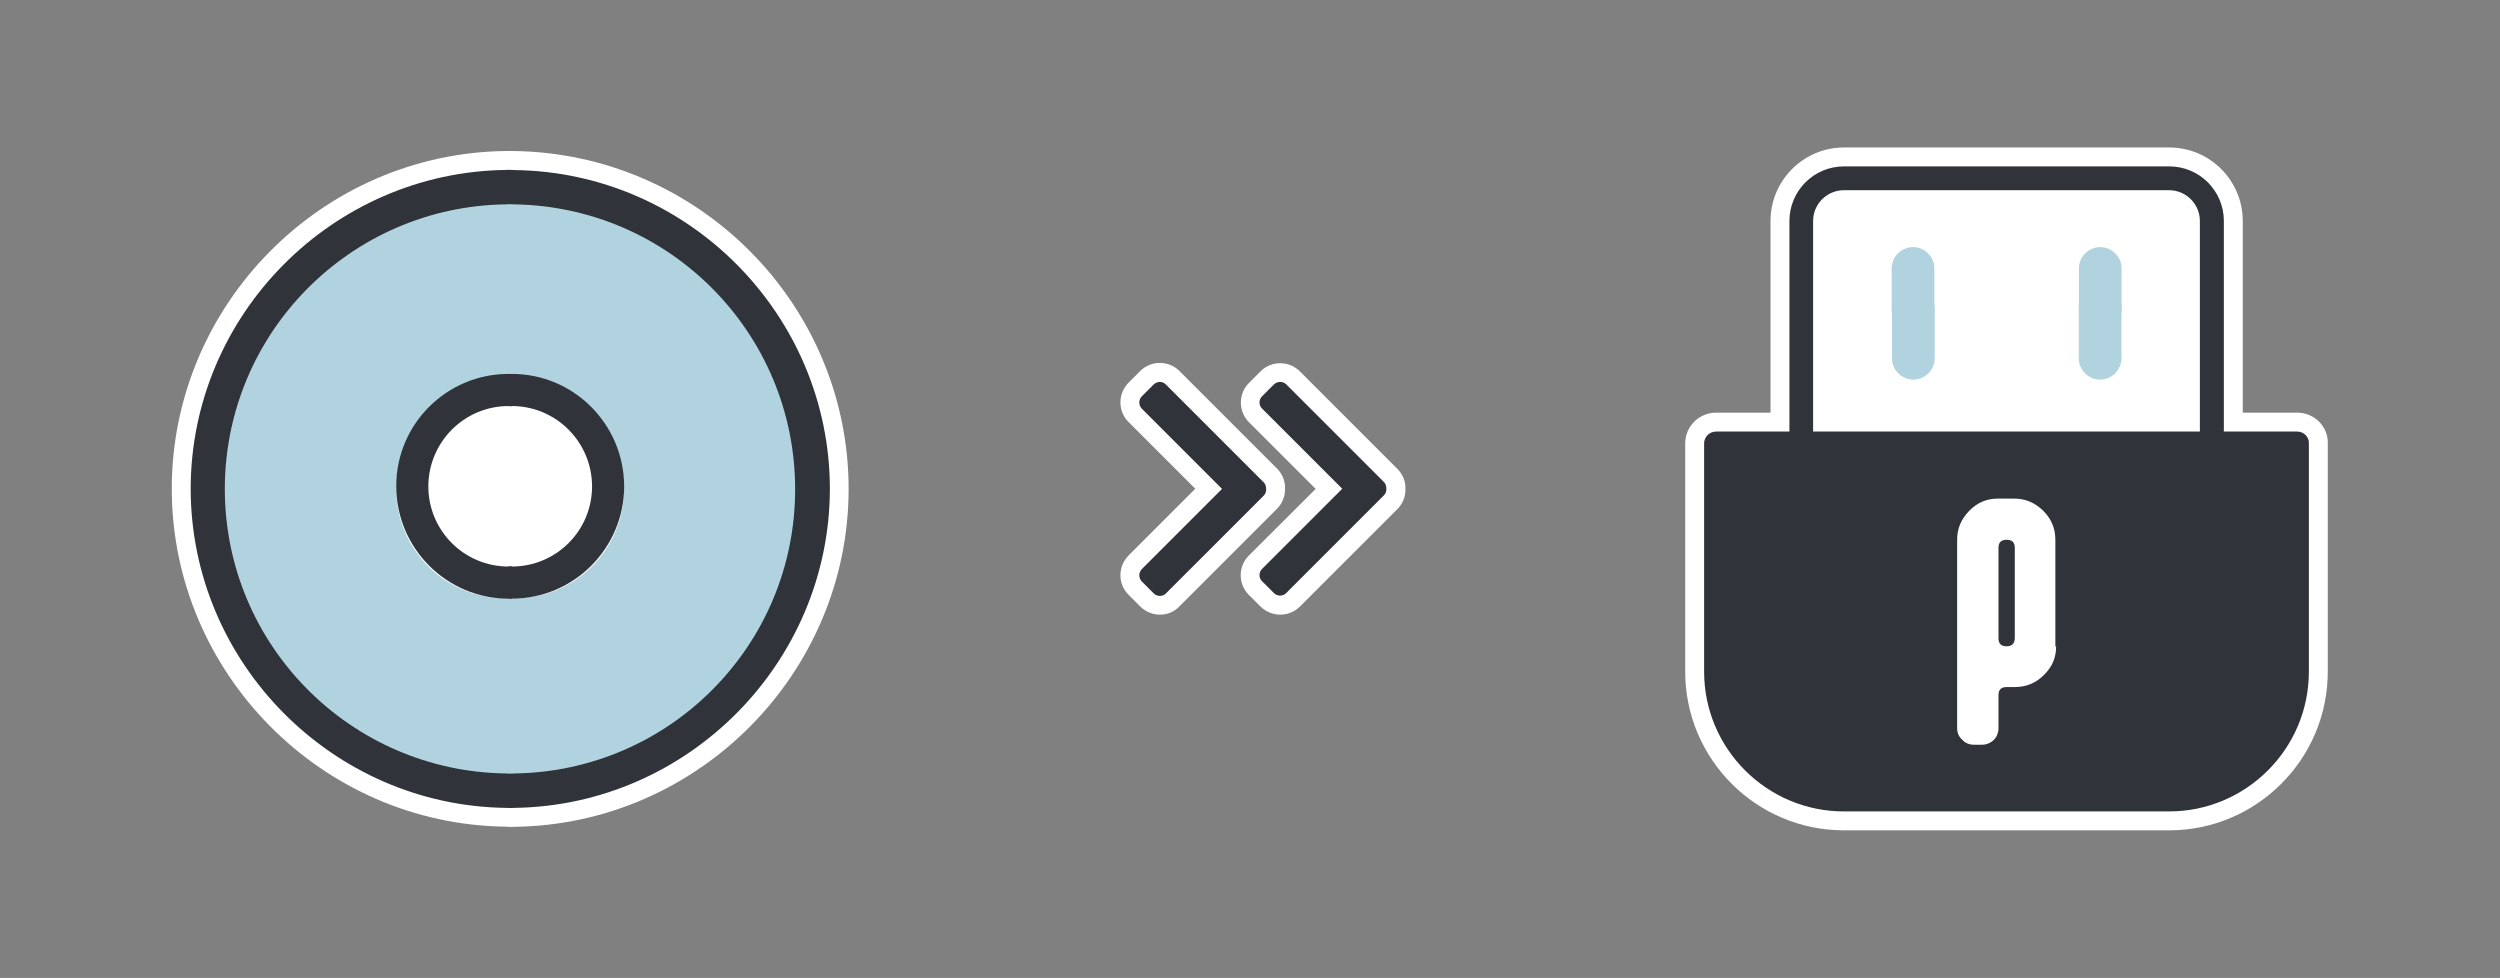 <?xml version="1.0" encoding="UTF-8" standalone="no"?>
<!-- Generator: Adobe Illustrator 23.0.3, SVG Export Plug-In . SVG Version: 6.00 Build 0)  -->

<svg
   xmlns:dc="http://purl.org/dc/elements/1.1/"
   xmlns:cc="http://creativecommons.org/ns#"
   xmlns:rdf="http://www.w3.org/1999/02/22-rdf-syntax-ns#"
   xmlns:svg="http://www.w3.org/2000/svg"
   xmlns="http://www.w3.org/2000/svg"
   xmlns:sodipodi="http://sodipodi.sourceforge.net/DTD/sodipodi-0.dtd"
   xmlns:inkscape="http://www.inkscape.org/namespaces/inkscape"
   version="1.1"
   id="Layer_1"
   x="0px"
   y="0px"
   viewBox="0 0 255 99.75"
   style="enable-background:new 0 0 255 99.75;"
   xml:space="preserve"
   sodipodi:docname="main.svg"
   inkscape:version="0.92.5 (2060ec1f9f, 2020-04-08)"><rect x="0" y="0" width="255" height="99.75" fill="#808080" stroke="none"/><defs
   id="defs96" /><sodipodi:namedview
   pagecolor="#ffffff"
   bordercolor="#666666"
   borderopacity="1"
   objecttolerance="10"
   gridtolerance="10"
   guidetolerance="10"
   inkscape:pageopacity="0"
   inkscape:pageshadow="2"
   inkscape:window-width="1920"
   inkscape:window-height="1029"
   id="namedview94"
   showgrid="false"
   inkscape:zoom="3.43848"
   inkscape:cx="93.821636"
   inkscape:cy="44.685933"
   inkscape:window-x="0"
   inkscape:window-y="25"
   inkscape:window-maximized="1"
   inkscape:current-layer="Layer_1" />
<style
   type="text/css"
   id="style2">
	.st0{fill:#FFFFFF;}
	.st1{fill:#B1D3DF;}
	.st2{fill:#30333A;}
</style>
<g
   id="g91"
   transform="matrix(1.568,0,0,1.568,-72.435,-9.214)">
	<g
   id="g6">
		<rect
   x="176.5"
   y="17.31"
   class="st0"
   width="13.41"
   height="17.74"
   id="rect4"
   style="fill:#ffffff" />
	</g>
	<g
   id="g10">
		<path
   class="st1"
   d="m 184.2,25.73 v 3.45 c 0,0.76 -0.63,1.39 -1.39,1.39 -0.76,0 -1.39,-0.63 -1.39,-1.39 v -3.45 z"
   id="path8"
   inkscape:connector-curvature="0"
   style="fill:#b1d3df" />
	</g>
	<g
   id="g14">
		<path
   class="st1"
   d="m 181.43,26.2 v -2.86 c 0,-0.76 0.63,-1.39 1.39,-1.39 0.76,0 1.39,0.63 1.39,1.39 v 2.86 z"
   id="path12"
   inkscape:connector-curvature="0"
   style="fill:#b1d3df" />
	</g>
	<g
   id="g18">
		<rect
   x="163.55"
   y="17.32"
   class="st0"
   width="13.41"
   height="17.74"
   id="rect16"
   style="fill:#ffffff" />
	</g>
	<g
   id="g24">
		<path
   class="st2"
   d="m 195.64,33.33 h -4.16 V 20.25 c 0,-2.3 -1.87,-4.16 -4.16,-4.16 h -8.7 -3.77 -8.7 c -2.3,0 -4.16,1.87 -4.16,4.16 v 13.08 h -4.16 c -0.76,0 -1.39,0.63 -1.39,1.39 v 14.85 c 0,5.36 4.35,9.7 9.7,9.7 h 8.7 3.77 8.7 c 5.36,0 9.7,-4.35 9.7,-9.7 V 34.72 c 0.02,-0.76 -0.61,-1.39 -1.37,-1.39 z M 164.76,20.25 c 0,-0.76 0.63,-1.39 1.39,-1.39 h 8.7 3.77 8.7 c 0.76,0 1.39,0.63 1.39,1.39 v 13.08 h -10.08 -3.77 -10.08 V 20.25 Z"
   id="path20"
   inkscape:connector-curvature="0"
   style="fill:#30333a" />
		<path
   class="st0"
   d="m 187.3,59.89 h -21.16 c -5.69,0 -10.32,-4.63 -10.32,-10.32 V 34.72 c 0,-1.1 0.9,-2 2,-2 h 3.55 V 20.25 c 0,-2.63 2.14,-4.78 4.78,-4.78 h 21.16 c 2.63,0 4.78,2.14 4.78,4.78 v 12.47 h 3.55 c 0.54,0 1.05,0.22 1.43,0.6 0.37,0.38 0.57,0.89 0.55,1.42 v 14.83 c 0,5.69 -4.63,10.32 -10.32,10.32 z M 157.82,33.95 c -0.42,0 -0.77,0.35 -0.77,0.77 v 14.85 c 0,5.01 4.08,9.09 9.09,9.09 h 21.16 c 5.01,0 9.09,-4.08 9.09,-9.09 V 34.72 c 0.01,-0.21 -0.07,-0.4 -0.21,-0.54 -0.14,-0.15 -0.34,-0.23 -0.54,-0.23 h -4.78 v -13.7 c 0,-1.96 -1.59,-3.55 -3.55,-3.55 h -21.16 c -1.96,0 -3.55,1.59 -3.55,3.55 v 13.7 z m 31.49,0 h -25.17 v -13.7 c 0,-1.1 0.9,-2 2,-2 h 21.16 c 1.1,0 2,0.9 2,2 v 13.7 z m -23.94,-1.23 h 22.71 V 20.25 c 0,-0.42 -0.35,-0.77 -0.77,-0.77 h -21.16 c -0.42,0 -0.77,0.35 -0.77,0.77 v 12.47 z"
   id="path22"
   inkscape:connector-curvature="0"
   style="fill:#ffffff" />
	</g>
	<g
   id="g28">
		<path
   class="st1"
   d="m 169.27,25.73 v 3.45 c 0,0.76 0.63,1.39 1.39,1.39 0.76,0 1.39,-0.63 1.39,-1.39 v -3.45 z"
   id="path26"
   inkscape:connector-curvature="0"
   style="fill:#b1d3df" />
	</g>
	<g
   id="g32">
		<path
   class="st1"
   d="m 172.03,26.2 v -2.86 c 0,-0.76 -0.63,-1.39 -1.39,-1.39 -0.76,0 -1.39,0.63 -1.39,1.39 v 2.86 z"
   id="path30"
   inkscape:connector-curvature="0"
   style="fill:#b1d3df" />
	</g>
	<g
   id="path4497_1_">
		<path
   class="st0"
   d="m 179.95,47.91 c 0,0.75 -0.26,1.35 -0.79,1.87 -0.53,0.53 -1.15,0.79 -1.9,0.79 h -0.53 c -0.37,0 -0.53,0.18 -0.53,0.53 v 2.14 c 0,0.29 -0.11,0.57 -0.29,0.75 -0.22,0.22 -0.49,0.33 -0.79,0.33 h -0.53 c -0.29,0 -0.57,-0.11 -0.75,-0.33 -0.22,-0.18 -0.33,-0.45 -0.33,-0.75 V 41 c 0,-0.75 0.26,-1.35 0.79,-1.9 0.53,-0.53 1.12,-0.79 1.87,-0.79 h 1.04 c 0.75,0 1.35,0.26 1.9,0.79 0.53,0.53 0.79,1.15 0.79,1.9 v 6.93 h 0.05 z m -2.69,-0.56 v -5.83 c 0,-0.37 -0.18,-0.53 -0.53,-0.53 -0.37,0 -0.53,0.18 -0.53,0.53 v 5.87 c 0,0.37 0.18,0.53 0.53,0.53 0.37,-0.01 0.53,-0.19 0.53,-0.57 z"
   id="path34"
   inkscape:connector-curvature="0"
   style="fill:#ffffff" />
	</g>
	<g
   id="g39">
		<path
   class="st1"
   d="m 80.33,17.6 c -0.55,-0.05 -1.12,-0.07 -1.68,-0.07 -11.13,0 -20.16,9.03 -20.16,20.16 0,11.13 9.03,20.16 20.16,20.16 0.57,0 1.13,-0.02 1.68,-0.07 z"
   id="path37"
   inkscape:connector-curvature="0"
   style="fill:#b1d3df" />
	</g>
	<g
   id="g43">
		<polygon
   class="st0"
   points="79.51,44.19 81.14,44.19 80.47,31.42 77.34,31.42 74.68,33.66 72.47,36.6 73.96,40.28 76.65,43.54 "
   id="polygon41"
   style="fill:#ffffff" />
	</g>
	<g
   id="g47">
		<circle
   class="st0"
   cx="79.09"
   cy="37.68"
   r="7.12"
   id="circle45"
   style="fill:#ffffff" />
	</g>
	<g
   id="g51">
		<path
   class="st1"
   d="m 78.43,17.6 c 0.55,-0.05 1.12,-0.07 1.68,-0.07 11.13,0 20.16,9.03 20.16,20.16 0,11.13 -9.03,20.16 -20.16,20.16 -0.57,0 -1.13,-0.02 -1.68,-0.07 0,-0.02 0,-40.18 0,-40.18 z"
   id="path49"
   inkscape:connector-curvature="0"
   style="fill:#b1d3df" />
	</g>
	<g
   id="g55">
		<polygon
   class="st0"
   points="79.25,44.19 77.61,44.19 78.29,31.42 81.43,31.42 84.08,33.66 86.29,36.6 84.81,40.28 82.11,43.54 "
   id="polygon53"
   style="fill:#ffffff" />
	</g>
	<g
   id="g59">
		<circle
   class="st0"
   cx="79.67"
   cy="37.68"
   r="7.12"
   id="circle57"
   style="fill:#ffffff" />
	</g>
	<g
   id="g63">
		<path
   class="st2"
   d="m 79.49,30.2 c -0.07,0 -0.15,0.01 -0.22,0.01 v 2.09 c 0.07,0 0.15,-0.01 0.22,-0.01 2.87,0 5.21,2.33 5.22,5.22 0,2.89 -2.33,5.22 -5.22,5.22 -0.07,0 -0.15,-0.01 -0.22,-0.01 v 2.09 c 0.07,0 0.15,0.01 0.22,0.01 4.03,0 7.3,-3.27 7.31,-7.31 -0.02,-4.04 -3.28,-7.31 -7.31,-7.31 z"
   id="path61"
   inkscape:connector-curvature="0"
   style="fill:#30333a" />
	</g>
	<g
   id="g67">
		<path
   class="st2"
   d="m 100.79,37.68 c 0,-11.72 -9.44,-21.23 -21.13,-21.36 v 0 c -0.01,0 -0.01,0 -0.02,0 -0.08,0 -0.15,-0.01 -0.23,-0.01 -0.01,0 -0.02,0 -0.03,0 -0.01,0 -0.02,0 -0.03,0 -0.08,0 -0.15,0.01 -0.23,0.01 -0.01,0 -0.01,0 -0.02,0 v 0 C 67.41,16.45 57.97,25.96 57.97,37.68 57.98,49.4 67.42,58.9 79.1,59.04 v 0 c 0.01,0 0.02,0 0.03,0 0.07,0 0.14,0.01 0.21,0.01 0.01,0 0.02,0 0.03,0 0.01,0 0.02,0 0.03,0 0.07,0 0.14,-0.01 0.21,-0.01 0.01,0 0.02,0 0.03,0 v 0 C 91.34,58.9 100.77,49.4 100.79,37.68 Z M 79.65,56.19 c -0.09,0.01 -0.18,0.01 -0.27,0.01 -0.09,0 -0.18,0 -0.27,-0.01 C 68.99,56.06 60.82,47.83 60.82,37.68 60.83,27.52 69.01,19.29 79.13,19.17 c 0.08,0 0.16,-0.01 0.24,-0.01 0.08,0 0.16,0.01 0.24,0.01 10.12,0.13 18.3,8.35 18.31,18.51 0.02,10.15 -8.15,18.38 -18.27,18.51 z"
   id="path65"
   inkscape:connector-curvature="0"
   style="fill:#30333a" />
	</g>
	<g
   id="g71">
		<path
   class="st2"
   d="m 79.28,30.2 c 0.07,0 0.15,0.01 0.22,0.01 v 2.09 c -0.07,0 -0.15,-0.01 -0.22,-0.01 -2.87,0 -5.21,2.33 -5.22,5.22 0,2.89 2.33,5.22 5.22,5.22 0.07,0 0.15,-0.01 0.22,-0.01 v 2.09 c -0.07,0 -0.15,0.01 -0.22,0.01 -4.03,0 -7.3,-3.27 -7.31,-7.31 0,-4.04 3.27,-7.31 7.31,-7.31 z"
   id="path69"
   inkscape:connector-curvature="0"
   style="fill:#30333a" />
	</g>
	<g
   id="g85">
		<g
   id="g77">
			<path
   class="st2"
   d="m 136.67,36.81 -6.35,-6.35 c -0.47,-0.47 -1.22,-0.47 -1.68,0 l -0.76,0.76 c -0.47,0.47 -0.47,1.22 0,1.68 l 4.78,4.78 -4.78,4.78 c -0.47,0.47 -0.47,1.22 0,1.68 l 0.76,0.76 c 0.47,0.47 1.22,0.47 1.68,0 l 6.35,-6.35 c 0.24,-0.24 0.35,-0.56 0.34,-0.87 0.01,-0.32 -0.1,-0.63 -0.34,-0.87 z"
   id="path73"
   inkscape:connector-curvature="0"
   style="fill:#30333a" />
			<path
   class="st0"
   d="m 129.47,45.86 c -0.46,0 -0.92,-0.18 -1.28,-0.53 l -0.76,-0.76 c -0.7,-0.7 -0.7,-1.85 0,-2.55 l 4.35,-4.34 -4.34,-4.34 c -0.7,-0.7 -0.7,-1.85 0,-2.55 l 0.76,-0.76 c 0.7,-0.7 1.85,-0.7 2.55,0 l 6.35,6.35 c 0.35,0.35 0.54,0.82 0.52,1.32 0.01,0.47 -0.17,0.94 -0.52,1.29 l -6.35,6.35 c -0.35,0.35 -0.81,0.52 -1.28,0.52 z m 0,-15.14 c -0.15,0 -0.29,0.06 -0.41,0.17 l -0.76,0.76 c -0.23,0.23 -0.23,0.59 0,0.81 l 5.21,5.21 -5.21,5.21 c -0.23,0.23 -0.23,0.59 0,0.81 l 0.76,0.76 c 0.23,0.23 0.59,0.23 0.81,0 l 6.35,-6.35 c 0.11,-0.11 0.17,-0.26 0.16,-0.42 0,-0.19 -0.05,-0.34 -0.16,-0.45 l -6.35,-6.35 c -0.1,-0.1 -0.25,-0.16 -0.4,-0.16 z"
   id="path75"
   inkscape:connector-curvature="0"
   style="fill:#ffffff" />
		</g>
		<g
   id="g83">
			<path
   class="st2"
   d="m 129.19,37.68 c 0.01,-0.31 -0.1,-0.63 -0.34,-0.87 l -6.35,-6.35 c -0.47,-0.47 -1.22,-0.47 -1.68,0 l -0.76,0.76 c -0.47,0.47 -0.47,1.22 0,1.68 l 4.78,4.78 -4.78,4.78 c -0.47,0.47 -0.47,1.22 0,1.68 l 0.76,0.76 c 0.47,0.47 1.22,0.47 1.68,0 l 6.35,-6.35 c 0.23,-0.24 0.34,-0.56 0.34,-0.87 z"
   id="path79"
   inkscape:connector-curvature="0"
   style="fill:#30333a" />
			<path
   class="st0"
   d="m 121.65,45.86 c -0.46,0 -0.92,-0.18 -1.28,-0.53 l -0.76,-0.76 c -0.34,-0.34 -0.53,-0.79 -0.53,-1.28 0,-0.48 0.19,-0.93 0.53,-1.28 l 4.34,-4.34 -4.34,-4.34 c -0.34,-0.34 -0.53,-0.79 -0.53,-1.28 0,-0.48 0.19,-0.93 0.53,-1.28 l 0.76,-0.76 c 0.7,-0.7 1.85,-0.7 2.55,0 l 6.35,6.35 c 0.35,0.35 0.53,0.81 0.52,1.3 0.01,0.5 -0.18,0.96 -0.52,1.31 l -6.35,6.35 c -0.35,0.37 -0.81,0.54 -1.27,0.54 z m 0,-15.14 c -0.15,0 -0.29,0.06 -0.41,0.17 l -0.76,0.76 c -0.11,0.11 -0.17,0.25 -0.17,0.41 0,0.16 0.06,0.3 0.17,0.41 l 5.21,5.21 -5.21,5.21 c -0.11,0.11 -0.17,0.25 -0.17,0.41 0,0.15 0.06,0.3 0.17,0.41 l 0.76,0.76 c 0.23,0.23 0.59,0.23 0.81,0 l 6.35,-6.35 c 0.11,-0.11 0.17,-0.26 0.16,-0.42 v -0.03 c 0,-0.16 -0.05,-0.31 -0.16,-0.42 l -6.35,-6.35 c -0.11,-0.12 -0.25,-0.18 -0.4,-0.18 z"
   id="path81"
   inkscape:connector-curvature="0"
   style="fill:#ffffff" />
		</g>
	</g>
	<g
   id="g89">
		<path
   class="st0"
   d="M 79.58,15.7 H 79.1 c -11.98,0.14 -21.73,9.99 -21.73,21.98 0.01,11.97 9.76,21.82 21.7,21.97 l 0.35,0.02 0.25,-0.01 C 91.64,59.51 101.39,49.65 101.4,37.69 v 0 C 101.4,25.7 91.65,15.84 79.58,15.7 Z m 0.05,42.73 -0.19,0.01 -0.32,-0.01 C 67.82,58.29 58.61,48.98 58.6,37.68 58.6,26.37 67.81,17.06 79.14,16.93 l 0.21,-0.01 0.11,0.01 h 0.04 l 0.16,0.01 c 11.32,0.13 20.52,9.44 20.52,20.75 -0.02,11.29 -9.23,20.6 -20.55,20.74 z"
   id="path87"
   inkscape:connector-curvature="0"
   style="fill:#ffffff" />
	</g>
</g>
</svg>